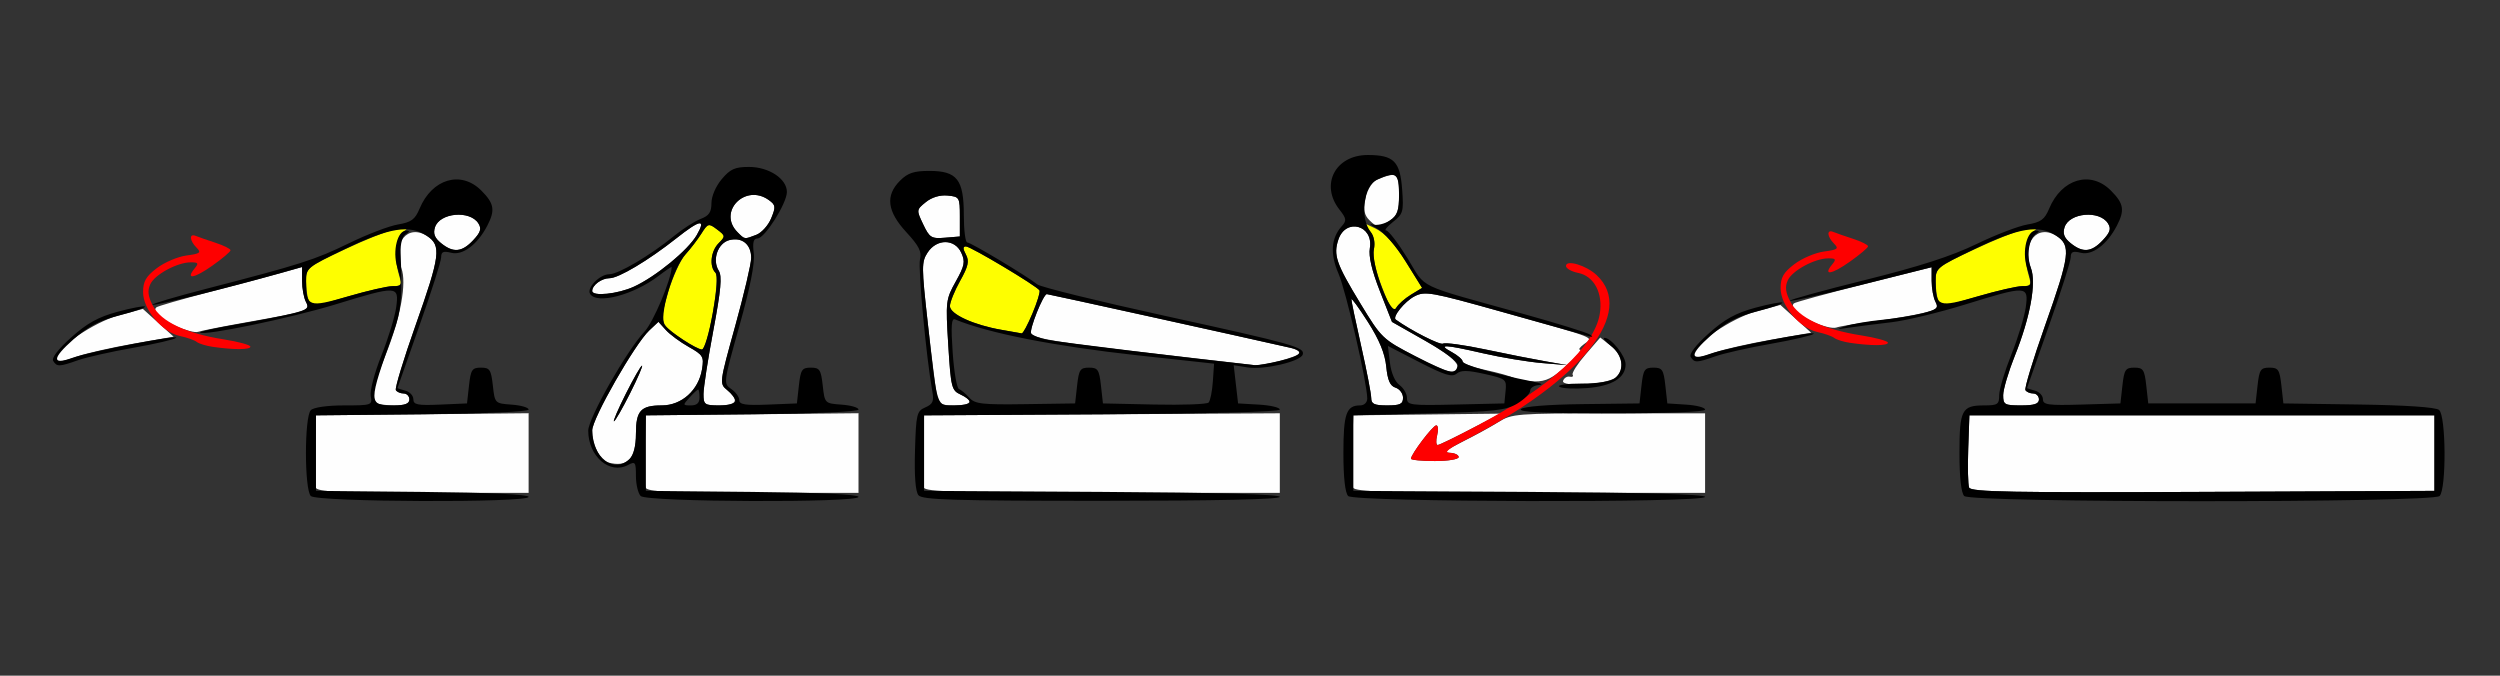 <?xml version="1.0" encoding="UTF-8" standalone="no"?>
<!-- Created with Inkscape (http://www.inkscape.org/) -->

<svg
   xmlns:dc="http://purl.org/dc/elements/1.1/"
   xmlns:cc="http://creativecommons.org/ns#"
   xmlns:rdf="http://www.w3.org/1999/02/22-rdf-syntax-ns#"
   xmlns:svg="http://www.w3.org/2000/svg"
   xmlns="http://www.w3.org/2000/svg"
   xmlns:sodipodi="http://sodipodi.sourceforge.net/DTD/sodipodi-0.dtd"
   xmlns:inkscape="http://www.inkscape.org/namespaces/inkscape"
   id="svg2985"
   version="1.1"
   inkscape:version="0.91 r13725"
   width="629"
   height="170"
   sodipodi:docname="20PH21301.svg">
  <rect width="100%" height="100%" fill="#333333" stroke="none"/>
  <defs
     id="defs2989" />
  <sodipodi:namedview
     pagecolor="#ffffff"
     bordercolor="#666666"
     borderopacity="1"
     objecttolerance="10"
     gridtolerance="10"
     guidetolerance="10"
     inkscape:pageopacity="0"
     inkscape:pageshadow="2"
     inkscape:window-width="1292"
     inkscape:window-height="803"
     id="namedview2987"
     showgrid="false"
     inkscape:zoom="0.48171701"
     inkscape:cx="38.40429"
     inkscape:cy="85"
     inkscape:window-x="0"
     inkscape:window-y="0"
     inkscape:window-maximized="0"
     inkscape:current-layer="svg2985" />
  <g
     id="g2995">
    <path
       style="fill:#fefefe"
       d="m 79.425,122.666 c -0.281,-0.733 -0.38,-5.121 -0.219,-9.75 L 79.5,104.5 l 26.75,-0.266 26.75,-0.266 0,10.016 0,10.016 -26.531,0 c -21.19,0 -26.634,-0.269 -27.043,-1.334 z m 83,0 c -0.281,-0.733 -0.38,-5.121 -0.219,-9.75 L 162.5,104.5 l 26.75,-0.266 26.75,-0.266 0,10.016 0,10.016 -26.531,0 c -21.19,0 -26.634,-0.269 -27.043,-1.334 z m 70,0 c -0.281,-0.733 -0.38,-5.121 -0.219,-9.75 L 232.5,104.5 l 44.75,-0.26 44.75,-0.26 0,10.01 0,10.01 -44.531,0 c -36.191,0 -44.627,-0.25 -45.043,-1.334 z m 108,0 c -0.281,-0.733 -0.38,-5.121 -0.219,-9.75 L 340.5,104.5 l 18.5,-0.214 18.5,-0.214 -7.5,3.914 c -4.125,2.153 -7.846,3.936 -8.269,3.964 -0.423,0.027 -0.487,-1.076 -0.142,-2.451 0.345,-1.375 0.241,-2.49 -0.231,-2.479 -0.859,0.021 -6.358,7.276 -6.358,8.388 0,0.325 2.7,0.59 6,0.59 3.333,0 6,-0.444 6,-1 0,-0.55 -1.012,-1.034 -2.25,-1.077 -1.616,-0.055 -0.701,-0.846 3.25,-2.807 3.025,-1.502 7.075,-3.716 9,-4.92 3.35,-2.095 4.538,-2.189 27.75,-2.193 L 429,104 l 0,10 0,10 -44.031,0 c -35.775,0 -44.127,-0.25 -44.543,-1.334 z m 155.003,0.008 c -0.283,-0.738 -0.383,-5.129 -0.222,-9.758 L 495.5,104.5 l 58.5,0 58.5,0 0,9.5 0,9.5 -58.278,0.258 c -48.002,0.213 -58.369,0.021 -58.793,-1.084 z m -342.539,-6.337 C 150.92,115.811 149,111.83 149,108.272 c 0,-2.939 10.723,-21.723 14.34,-25.122 l 2.322,-2.181 1.867,2.063 c 1.027,1.134 3.619,3.048 5.762,4.252 3.595,2.02 3.852,2.453 3.34,5.609 C 175.775,98.163 171.512,102 166.513,102 161.216,102 160,103.331 160,109.129 c 0,6.412 -2.105,8.547 -7.111,7.209 z M 158.5,99 c 1.939,-3.85 3.3,-7 3.025,-7 -0.275,0 -2.086,3.15 -4.025,7 -1.939,3.85 -3.3,7 -3.025,7 0.275,0 2.086,-3.15 4.025,-7 z m -63.833,2.333 c -1.276,-1.276 -0.648,-4.547 2.278,-11.854 3.855,-9.627 5.447,-18.319 4.036,-22.031 -2.417,-6.358 1.604,-11.261 6.568,-8.009 3.538,2.318 3.181,4.978 -3.013,22.47 -3.001,8.475 -5.223,15.788 -4.937,16.25 C 99.884,98.622 100.766,99 101.559,99 102.352,99 103,99.675 103,100.5 c 0,1.072 -1.093,1.5 -3.833,1.5 -2.108,0 -4.133,-0.3 -4.5,-0.667 z M 177,99.134 c 0,-1.577 1.117,-8.795 2.483,-16.041 1.914,-10.156 2.224,-13.589 1.354,-14.983 -1.713,-2.743 -0.236,-6.971 2.692,-7.706 3.187,-0.8 5.472,1.072 5.472,4.483 0,1.453 -1.808,9.16 -4.018,17.128 -4.003,14.433 -4.01,14.492 -2,16.147 C 186.077,100.707 185.41,102 181,102 c -3.736,0 -4,-0.189 -4,-2.866 z m 58.686,0.044 c -0.31,-1.552 -1.328,-9.638 -2.26,-17.969 -1.58,-14.114 -1.583,-15.32 -0.037,-17.678 2.309,-3.524 6.857,-3.484 8.478,0.074 1.024,2.248 0.833,3.24 -1.398,7.23 -2.501,4.476 -2.562,4.99 -1.885,15.98 0.655,10.637 0.849,11.424 3.058,12.431 C 245.143,100.842 244.505,102 240.125,102 c -3.451,0 -3.937,-0.309 -4.439,-2.822 z M 345,100.134 c 0,-1.026 -1.125,-6.849 -2.5,-12.94 -1.375,-6.091 -2.496,-11.439 -2.49,-11.884 0.005,-0.445 1.875,2.115 4.155,5.69 2.878,4.513 4.289,7.944 4.615,11.222 0.347,3.484 0.962,4.878 2.345,5.317 1.032,0.327 1.875,1.465 1.875,2.528 0,1.588 -0.713,1.933 -4,1.933 -3.237,0 -4,-0.356 -4,-1.866 z m 159,-0.718 c 0,-1.421 1.325,-5.893 2.945,-9.937 3.855,-9.627 5.447,-18.319 4.036,-22.031 -2.417,-6.358 1.604,-11.261 6.568,-8.009 3.538,2.318 3.181,4.978 -3.013,22.47 -3.001,8.475 -5.223,15.788 -4.937,16.25 C 509.884,98.622 510.766,99 511.559,99 512.352,99 513,99.675 513,100.5 c 0,1.111 -1.167,1.5 -4.5,1.5 -4.172,0 -4.5,-0.188 -4.5,-2.583 z M 393.274,95.803 c 0.262,-0.717 1.016,-1.179 1.675,-1.028 0.66,0.151 0.988,-0.074 0.73,-0.5 -0.258,-0.426 1.199,-2.706 3.238,-5.066 l 3.708,-4.291 2.687,2.114 c 2.951,2.321 3.532,6.023 1.244,7.922 -2.147,1.782 -13.898,2.534 -13.283,0.85 z M 381,95.129 c -0.825,-0.445 -4.088,-1.364 -7.25,-2.041 -3.163,-0.677 -5.75,-1.635 -5.75,-2.128 0,-0.493 -1.238,-1.568 -2.75,-2.388 -3.698,-2.006 -1.895,-1.932 7.961,0.33 4.559,1.046 11.214,2.146 14.789,2.444 l 6.5,0.542 -5.5,-0.949 c -3.025,-0.522 -9.883,-1.876 -15.24,-3.01 -5.357,-1.133 -10.17,-1.795 -10.695,-1.471 -0.718,0.444 -8.079,-3.299 -11.896,-6.05 -0.915,-0.659 2.237,-4.569 4.718,-5.851 2.641,-1.365 4.105,-1.104 22.152,3.952 24.319,6.814 22.947,6.275 20.52,8.061 C 397.491,87.357 397.041,88 397.558,88 c 0.517,0 -1.028,1.8 -3.435,4 -3.447,3.151 -5.145,3.994 -8,3.97 C 384.131,95.953 381.825,95.575 381,95.129 z m -24.908,-5.508 c -8.248,-4.27 -8.51,-4.521 -13.788,-13.216 -6.138,-10.11 -6.866,-12.215 -5.573,-16.113 1.842,-5.555 8.902,-3.638 7.922,2.15 -0.345,2.036 0.498,5.644 2.526,10.803 l 3.043,7.746 8.381,4.754 c 7.655,4.343 9.922,6.942 6.898,7.908 -0.55,0.176 -4.783,-1.639 -9.408,-4.033 z M 291,89.023 C 265.353,86.05 260.255,85.222 259.437,83.898 258.886,83.007 262.478,74 263.384,74 c 0.382,0 49.374,10.799 61.366,13.526 1.238,0.281 2.25,0.876 2.25,1.321 0,0.816 -9.148,3.261 -11.326,3.026 C 315.028,91.804 303.925,90.522 291,89.023 z M 14,90.078 c 0,-2.442 9.714,-9.049 15.679,-10.664 l 6.267,-1.696 3.868,3.495 3.868,3.495 -10.02,1.754 C 28.151,87.426 21.866,88.842 19.695,89.607 15.064,91.242 14,91.33 14,90.078 z m 412,-1 c 0,-2.442 9.714,-9.049 15.679,-10.664 l 6.267,-1.696 3.868,3.495 3.868,3.495 -10.02,1.754 c -5.511,0.965 -11.796,2.38 -13.967,3.146 C 427.064,90.242 426,90.33 426,89.078 z M 44.373,82.086 C 40.294,80.23 38.306,78.361 39.325,77.341 39.614,77.052 45.622,75.316 52.675,73.483 59.729,71.65 67.862,69.482 70.75,68.665 l 5.25,-1.484 0,3.475 c 0,1.911 0.439,4.296 0.976,5.299 1.181,2.207 0.886,2.308 -14.669,5.074 -6.156,1.094 -11.781,2.202 -12.5,2.462 -0.719,0.26 -3.164,-0.373 -5.434,-1.405 z m 412,-1 c -4.086,-1.859 -6.068,-3.725 -5.044,-4.749 0.291,-0.291 8.211,-2.46 17.6,-4.819 L 486,67.228 l 0,3.452 c 0,1.898 0.437,4.267 0.97,5.264 0.838,1.566 0.395,1.953 -3.25,2.84 -2.321,0.565 -7.82,1.489 -12.22,2.052 -4.4,0.564 -8.675,1.273 -9.5,1.576 -0.825,0.303 -3.357,-0.293 -5.627,-1.326 z M 149,73.2 c 0,-1.454 2.368,-3.2 4.339,-3.2 2.287,0 9.796,-4.48 16.83,-10.04 6.043,-4.777 7.552,-5.017 5.137,-0.82 C 173.126,62.93 164.998,69.607 159.5,72.124 155.424,73.991 149,74.649 149,73.2 z M 110.984,61.188 c -1.639,-1.327 -2.052,-2.397 -1.544,-3.998 1.167,-3.677 8.806,-4.366 10.925,-0.985 0.841,1.341 0.559,2.248 -1.322,4.25 -2.826,3.009 -5.004,3.207 -8.058,0.733 z m 410,0 c -1.639,-1.327 -2.052,-2.397 -1.544,-3.998 1.167,-3.677 8.806,-4.366 10.925,-0.985 0.841,1.341 0.559,2.248 -1.322,4.25 -2.826,3.009 -5.004,3.207 -8.058,0.733 z M 185.571,58.429 c -5.142,-5.142 1.982,-12.4 7.914,-8.063 1.677,1.226 1.732,1.695 0.535,4.584 -0.733,1.77 -2.417,3.63 -3.742,4.134 -3.063,1.165 -2.859,1.193 -4.707,-0.656 z m 46.707,-1.971 c -1.73,-3.628 -1.724,-3.679 0.661,-5.61 1.506,-1.219 3.558,-1.836 5.484,-1.648 C 241.409,49.491 241.5,49.648 241.5,54.5 l 0,5 -3.738,0.31 c -3.436,0.285 -3.879,0.014 -5.484,-3.352 z M 344.479,55.336 c -1.15,-1.15 -1.481,-2.579 -1.071,-4.625 C 343.733,49.083 344,47.428 344,47.036 344,46.137 348.608,44 350.547,44 351.622,44 352,45.287 352,48.943 c 0,3.975 -0.436,5.248 -2.223,6.5 -2.787,1.952 -3.248,1.943 -5.298,-0.107 z"
       id="path3005"
       inkscape:connector-curvature="0" />
    <path
       style="fill:#fefe00"
       d="m 171.982,85.574 c -6.01,-3.944 -6.145,-4.373 -3.847,-12.129 1.132,-3.819 3.081,-8.069 4.332,-9.444 1.25,-1.375 3.051,-3.725 4,-5.223 1.656,-2.612 1.817,-2.655 3.936,-1.057 2.131,1.607 2.145,1.731 0.403,3.473 -1.967,1.967 -2.393,5.821 -0.818,7.396 1.29,1.29 -1.902,19.434 -3.405,19.352 -0.596,-0.032 -2.667,-1.098 -4.602,-2.367 z M 252,82.989 c -7.047,-1.216 -13,-3.95 -13,-5.971 0,-0.971 1.152,-3.826 2.56,-6.345 2.066,-3.697 2.349,-4.974 1.465,-6.626 C 242.23,62.561 242.231,62 243.03,62 c 1.18,0 17.811,9.934 18.502,11.051 0.505,0.817 -3.705,10.996 -4.48,10.831 C 256.748,83.818 254.475,83.415 252,82.989 z m 95.732,-10.684 c -1.682,-4.356 -2.422,-7.807 -2.056,-9.59 0.395,-1.926 -0.006,-3.423 -1.299,-4.852 l -1.87,-2.067 3.512,1.675 c 2.405,1.147 4.816,3.77 7.649,8.322 l 4.137,6.648 -2.814,1.711 c -1.548,0.941 -3.223,2.442 -3.722,3.334 -0.706,1.261 -1.494,0.105 -3.535,-5.182 z M 77.607,75.418 C 77.273,74.548 77,72.376 77,70.591 c 0,-3.124 0.365,-3.418 9.75,-7.847 10.197,-4.813 18.618,-7.357 14.831,-4.481 -2.07,1.572 -2.567,6.237 -1.172,10.987 0.724,2.463 0.556,2.75 -1.602,2.75 -1.325,0 -6.212,1.116 -10.858,2.479 -10.083,2.959 -9.584,2.913 -10.342,0.939 z m 410,0 C 487.273,74.548 487,72.376 487,70.591 c 0,-3.124 0.365,-3.418 9.75,-7.847 10.197,-4.813 18.618,-7.357 14.831,-4.481 -2.07,1.572 -2.567,6.237 -1.172,10.987 0.724,2.463 0.556,2.75 -1.602,2.75 -1.325,0 -6.212,1.116 -10.858,2.479 -10.083,2.959 -9.584,2.913 -10.342,0.939 z"
       id="path3001"
       inkscape:connector-curvature="0" />
    <path
       style="fill:#fe0000"
       d="m 355,115.41 c 0,-1.112 5.499,-8.367 6.358,-8.388 0.472,-0.012 0.576,1.104 0.231,2.479 -0.345,1.375 -0.281,2.491 0.142,2.481 0.423,-0.011 4.983,-2.256 10.133,-4.99 18.141,-9.629 29.245,-19.759 30.627,-27.937 0.887,-5.25 -1.383,-9.582 -5.447,-10.395 C 395.37,68.324 394,67.54 394,66.917 c 0,-1.673 5.07,-0.17 7.698,2.283 9.983,9.317 -3.631,26.439 -32.985,41.485 -4.338,2.223 -5.534,3.204 -3.963,3.25 1.238,0.036 2.25,0.515 2.25,1.065 0,0.556 -2.667,1 -6,1 -3.3,0 -6,-0.266 -6,-0.59 z M 53.5,87.262 c -1.65,-0.241 -3.45,-0.797 -4,-1.235 C 48.95,85.589 47.056,84.922 45.292,84.545 40.807,83.587 36,77.881 36,73.516 c 0,-2.72 0.704,-3.951 3.463,-6.055 1.904,-1.453 5.256,-2.882 7.447,-3.175 3.477,-0.466 3.8,-0.719 2.537,-1.981 -1.776,-1.776 -1.902,-3.659 -0.197,-2.952 0.688,0.285 2.938,1.069 5,1.742 2.062,0.673 3.75,1.515 3.75,1.872 0,0.357 -2.074,2.111 -4.61,3.899 -4.586,3.233 -6.823,3.567 -4.41,0.66 C 50.049,66.236 49.9,66 48.024,66 c -3.421,0 -9.097,3.067 -10.215,5.52 -0.749,1.643 -0.58,3.023 0.665,5.429 2.051,3.966 8.324,6.941 17.776,8.43 3.712,0.585 6.75,1.414 6.75,1.842 0,0.799 -4.187,0.817 -9.5,0.04 z m 412,-1 c -1.65,-0.241 -3.45,-0.797 -4,-1.235 -0.55,-0.438 -2.444,-1.105 -4.208,-1.482 C 452.807,82.587 448,76.881 448,72.516 c 0,-2.72 0.704,-3.951 3.463,-6.055 1.904,-1.453 5.256,-2.882 7.447,-3.175 3.477,-0.466 3.8,-0.719 2.537,-1.981 -1.776,-1.776 -1.902,-3.659 -0.197,-2.952 0.688,0.285 2.938,1.069 5,1.742 2.062,0.673 3.75,1.515 3.75,1.872 0,0.357 -2.074,2.111 -4.61,3.899 -4.586,3.233 -6.823,3.567 -4.41,0.66 C 462.049,65.236 461.9,65 460.024,65 c -3.421,0 -9.097,3.067 -10.215,5.52 -0.749,1.643 -0.58,3.023 0.665,5.429 2.051,3.966 8.324,6.941 17.776,8.43 3.712,0.585 6.75,1.414 6.75,1.842 0,0.799 -4.187,0.817 -9.5,0.04 z"
       id="path2999"
       inkscape:connector-curvature="0" />
    <path
       style="fill:#000000"
       d="m 78.2,124.8 c -1.634,-1.634 -1.634,-19.966 0,-21.6 0.71,-0.71 4.125,-1.2 8.361,-1.2 6.986,0 7.15,-0.058 6.71,-2.359 -0.248,-1.298 0.96,-5.882 2.684,-10.188 1.724,-4.305 3.401,-9.769 3.726,-12.141 0.752,-5.484 0.321,-5.503 -15.373,-0.694 -11.103,3.403 -33.065,7.957 -33.976,7.047 -0.228,-0.228 3.992,-1.164 9.377,-2.081 5.385,-0.917 11.69,-2.153 14.011,-2.747 3.64,-0.932 4.087,-1.33 3.25,-2.893 C 76.437,74.947 76,72.568 76,70.656 l 0,-3.475 -5.25,1.485 c -13.076,3.698 -32.033,8.385 -32.406,8.011 -0.226,-0.226 5.791,-2.013 13.372,-3.971 23.822,-6.152 27.571,-7.347 36.057,-11.495 4.55,-2.224 10.105,-4.353 12.344,-4.731 3.378,-0.571 4.306,-1.25 5.451,-3.992 3.14,-7.516 10.416,-9.657 15.508,-4.565 3.274,3.274 3.561,4.951 1.518,8.877 -2.459,4.726 -6.175,7.523 -9.04,6.804 -2.019,-0.507 -2.556,-0.27 -2.559,1.128 C 110.994,65.704 108.521,73.475 105.5,82 c -3.021,8.525 -5.494,15.56 -5.496,15.633 -0.002,0.073 0.896,0.369 1.996,0.656 1.1,0.288 2,1.261 2,2.162 0,1.386 1.041,1.594 6.75,1.344 L 117.5,101.5 118,97 c 0.444,-4 0.778,-4.5 3,-4.5 2.222,0 2.556,0.5 3,4.5 0.499,4.489 0.511,4.501 4.75,4.808 2.337,0.169 4.25,0.724 4.25,1.234 0,0.539 -11.197,1.038 -26.75,1.193 L 79.5,104.5 l 0,9.5 0,9.5 26.75,0.266 c 16.69,0.166 26.75,0.636 26.75,1.25 0,1.524 -53.27,1.313 -54.8,-0.216 z M 103,100.5 c 0,-0.825 -0.648,-1.5 -1.441,-1.5 -0.793,0 -1.675,-0.378 -1.96,-0.84 -0.286,-0.462 1.936,-7.775 4.937,-16.25 6.283,-17.743 6.578,-20.134 2.791,-22.615 -4.299,-2.817 -9.352,-2.009 -20.316,3.25 -9.93,4.763 -10.01,4.83 -9.995,8.378 0.027,6.3 0.646,6.514 10.542,3.645 C 92.428,73.155 97.445,72 98.707,72 c 2.639,0 2.653,-0.059 1.216,-4.884 -1.202,-4.034 0.087,-9.127 2.302,-9.101 0.928,0.011 0.888,0.26 -0.147,0.915 -0.875,0.554 -1.365,2.374 -1.276,4.735 0.433,11.404 0.155,14.501 -1.79,19.93 C 92.606,101.478 92.605,102 98.969,102 101.885,102 103,101.585 103,100.5 z m 16.042,-40.045 c 1.881,-2.002 2.163,-2.909 1.322,-4.25 -2.119,-3.381 -9.758,-2.692 -10.925,0.985 -0.508,1.601 -0.095,2.671 1.544,3.998 3.055,2.474 5.232,2.276 8.058,-0.733 z M 161.2,124.8 c -0.66,-0.66 -1.2,-2.926 -1.2,-5.035 0,-3.512 -0.167,-3.746 -1.979,-2.776 C 153.384,119.47 148,114.825 148,108.343 c 0,-3.114 9.703,-20.18 14.178,-24.936 2.209,-2.348 6.736,-13.115 6.814,-16.208 0.004,-0.165 -1.479,0.833 -3.296,2.219 -6.305,4.809 -15.557,7.235 -17.235,4.519 C 147.538,72.443 150.909,69 153.294,69 c 2.28,0 10.343,-4.759 16.238,-9.583 2.218,-1.815 5.255,-3.765 6.75,-4.334 C 178.391,54.281 179,53.389 179,51.101 c 0,-1.713 1.085,-4.237 2.589,-6.025 C 183.737,42.524 184.907,42 188.454,42 c 5.017,0 9.556,3.012 9.527,6.323 C 197.956,51.194 192.385,60 190.593,60 c -1.036,0 -1.283,0.981 -0.946,3.75 0.305,2.504 -0.896,8.569 -3.614,18.25 -4.033,14.364 -4.053,14.513 -2.052,15.872 1.111,0.755 2.019,2.012 2.019,2.794 0,1.125 1.512,1.361 7.25,1.128 L 200.5,101.5 201,97 c 0.444,-4 0.778,-4.5 3,-4.5 2.222,0 2.556,0.5 3,4.5 0.499,4.489 0.511,4.501 4.75,4.808 2.337,0.169 4.25,0.724 4.25,1.234 0,0.539 -11.197,1.038 -26.75,1.193 L 162.5,104.5 l 0,9.5 0,9.5 26.75,0.266 c 16.69,0.166 26.75,0.636 26.75,1.25 0,1.524 -53.27,1.313 -54.8,-0.216 z m -2.771,-9.371 C 159.414,114.443 160,112.094 160,109.129 160,103.331 161.216,102 166.513,102 c 4.999,0 9.262,-3.837 10.117,-9.108 0.512,-3.156 0.255,-3.589 -3.34,-5.609 -2.142,-1.204 -4.735,-3.117 -5.762,-4.252 l -1.867,-2.063 -2.322,2.181 C 159.723,86.549 149,105.333 149,108.272 c 0,6.863 5.527,11.058 9.429,7.157 z M 157.5,99 c 1.939,-3.85 3.75,-7 4.025,-7 0.275,0 -1.086,3.15 -3.025,7 -1.939,3.85 -3.75,7 -4.025,7 -0.275,0 1.086,-3.15 3.025,-7 z m 18.5,1 c 0,-1.1 -0.155,-2 -0.345,-2 -0.19,0 -1.159,0.9 -2.155,2 -1.757,1.941 -1.747,2 0.345,2 1.488,0 2.155,-0.619 2.155,-2 z m 9,0.91 c 0,-0.599 -0.908,-1.837 -2.018,-2.75 -2.01,-1.654 -2.003,-1.713 2,-16.147 C 187.192,74.046 189,66.339 189,64.886 c 0,-3.41 -2.285,-5.282 -5.472,-4.483 -2.928,0.735 -4.405,4.963 -2.692,7.706 0.87,1.393 0.56,4.827 -1.354,14.983 C 178.117,90.338 177,97.557 177,99.134 177,101.811 177.264,102 181,102 c 2.22,0 4,-0.485 4,-1.09 z m -5.677,-22.121 c 1.091,-6.074 1.318,-9.548 0.666,-10.2 -1.575,-1.575 -1.149,-5.429 0.818,-7.396 1.742,-1.742 1.728,-1.866 -0.403,-3.473 -2.119,-1.598 -2.28,-1.555 -3.936,1.057 -0.95,1.498 -2.75,3.848 -4,5.223 -3.181,3.498 -6.796,15.899 -5.196,17.827 1.543,1.859 7.908,6.038 9.313,6.114 0.596,0.032 1.829,-4.086 2.739,-9.152 z M 159.5,72.124 c 5.498,-2.518 13.626,-9.195 15.807,-12.984 2.415,-4.197 0.906,-3.956 -5.137,0.82 C 163.136,65.52 155.626,70 153.339,70 151.368,70 149,71.746 149,73.2 c 0,1.449 6.424,0.791 10.5,-1.076 z m 30.779,-13.04 c 1.325,-0.504 3.009,-2.364 3.742,-4.134 1.197,-2.889 1.142,-3.358 -0.535,-4.584 -5.932,-4.338 -13.056,2.921 -7.914,8.063 1.849,1.849 1.644,1.82 4.707,0.656 z M 231.085,124.602 c -0.754,-0.909 -1.059,-4.844 -0.872,-11.25 0.269,-9.205 0.439,-9.918 2.597,-10.852 1.891,-0.819 2.211,-1.544 1.768,-4 -1.534,-8.5 -3.648,-31.084 -3.111,-33.226 0.489,-1.948 -0.224,-3.371 -3.425,-6.844 -4.851,-5.263 -5.336,-9.227 -1.588,-12.975 C 228.391,43.518 229.941,43 233.8,43 c 7.01,0 8.692,2.147 8.697,11.1 0.002,3.794 0.392,6.898 0.868,6.899 0.897,0.001 15.002,8.447 17.636,10.56 0.825,0.662 15.225,4.211 32,7.887 32.586,7.141 35.376,7.925 34.761,9.77 -0.582,1.745 -9.701,3.879 -13.813,3.233 l -3.552,-0.558 0.552,4.804 L 311.5,101.5 l 5.25,0.302 c 2.888,0.166 5.25,0.724 5.25,1.24 0,0.565 -17.759,1.041 -44.75,1.198 l -44.75,0.26 0,9.5 0,9.5 44.75,0.26 c 28.681,0.167 44.75,0.616 44.75,1.25 0,0.638 -15.937,0.99 -44.878,0.99 -37.21,0 -45.076,-0.239 -46.037,-1.398 z M 244,101.161 c 0,-0.462 -1.061,-1.323 -2.359,-1.914 -2.209,-1.007 -2.403,-1.793 -3.058,-12.431 -0.677,-10.99 -0.616,-11.505 1.885,-15.98 2.23,-3.99 2.422,-4.982 1.398,-7.23 -1.621,-3.558 -6.169,-3.598 -8.478,-0.074 -1.545,2.358 -1.543,3.564 0.037,17.678 C 235.876,103.102 235.521,102 240.125,102 242.256,102 244,101.622 244,101.161 z M 271,97 c 0.444,-4 0.778,-4.5 3,-4.5 2.222,0 2.556,0.5 3,4.5 l 0.5,4.5 12.919,0.281 c 7.105,0.155 13.257,-0.07 13.67,-0.5 0.413,-0.43 0.892,-2.806 1.063,-5.281 l 0.311,-4.5 -18.982,-2.071 c -21.076,-2.299 -37.758,-5.574 -46.188,-9.067 -0.914,-0.379 -1.059,1.634 -0.599,8.319 0.334,4.85 1.045,8.987 1.581,9.194 0.536,0.206 1.705,1.19 2.599,2.185 1.423,1.585 3.182,1.787 14.125,1.625 L 270.5,101.5 271,97 z m 50.924,-6.172 c 5.428,-1.253 6.472,-2.473 2.826,-3.302 C 312.759,84.799 263.766,74 263.384,74 c -0.906,0 -4.498,9.007 -3.947,9.898 0.297,0.481 2.233,1.218 4.302,1.638 2.797,0.567 36.355,4.662 51.935,6.338 0.646,0.069 3.458,-0.401 6.25,-1.046 z M 259.774,78.861 c 1.194,-2.827 1.985,-5.441 1.757,-5.809 C 260.841,71.934 244.21,62 243.03,62 c -0.798,0 -0.8,0.561 -0.005,2.046 0.884,1.652 0.602,2.929 -1.465,6.626 C 240.152,73.191 239,76.046 239,77.017 c 0,2.021 5.953,4.756 13,5.971 2.475,0.427 4.748,0.829 5.052,0.894 0.303,0.065 1.529,-2.195 2.723,-5.022 z M 241.5,54.5 c 0,-4.852 -0.091,-5.009 -3.077,-5.3 -1.925,-0.188 -3.978,0.429 -5.484,1.648 -2.385,1.931 -2.391,1.982 -0.661,5.61 1.605,3.366 2.048,3.636 5.484,3.352 L 241.5,59.5 l 0,-5 z m 97.7,70.3 c -0.767,-0.767 -1.2,-4.667 -1.2,-10.8 0,-9.902 0.734,-12 4.2,-12 1.041,0 1.8,-0.731 1.8,-1.732 0,-3.854 -5.347,-27.079 -7.236,-31.431 -2.149,-4.951 -1.872,-8.933 0.829,-11.933 1.259,-1.397 1.187,-1.914 -0.578,-4.158 C 332.085,46.478 335.951,39 344.123,39 c 6.567,0 8.147,1.588 8.662,8.707 0.403,5.567 0.244,6.124 -2.311,8.134 C 348.965,57.029 348.201,58 348.776,58 c 0.575,0 2.988,3.148 5.362,6.995 4.87,7.891 1.605,6.33 29.362,14.046 8.25,2.293 15.675,4.594 16.5,5.112 1.049,0.659 0.748,0.732 -1,0.242 -1.375,-0.385 -11.002,-3.085 -21.393,-6 -17.636,-4.947 -19.081,-5.202 -21.72,-3.837 -2.48,1.283 -5.633,5.192 -4.718,5.851 3.818,2.751 11.178,6.494 11.896,6.05 0.525,-0.325 5.338,0.337 10.695,1.471 C 379.117,89.063 385.975,90.418 389,90.94 l 5.5,0.949 -6.5,-0.542 c -3.575,-0.298 -10.23,-1.398 -14.789,-2.444 -9.856,-2.262 -11.66,-2.337 -7.961,-0.33 1.512,0.821 2.75,1.891 2.75,2.378 0,0.828 8.311,3.209 17.5,5.014 2.205,0.433 2.991,0.842 1.75,0.911 -1.238,0.069 -2.25,0.703 -2.25,1.41 0,0.706 -1.462,2.169 -3.25,3.25 -2.834,1.714 -5.681,2.03 -22.25,2.466 l -19,0.5 0,9.5 0,9.5 44.25,0.26 c 28.348,0.167 44.25,0.616 44.25,1.25 0,1.542 -88.255,1.335 -89.8,-0.21 z M 353,100.067 c 0,-1.063 -0.844,-2.2 -1.875,-2.528 -1.384,-0.439 -1.999,-1.834 -2.345,-5.317 C 348.453,88.944 347.042,85.513 344.164,81 c -2.28,-3.575 -4.15,-6.136 -4.155,-5.69 -0.005,0.445 1.115,5.793 2.49,11.884 1.375,6.091 2.5,11.914 2.5,12.94 0,1.51 0.763,1.866 4,1.866 3.287,0 4,-0.345 4,-1.933 z m 25.801,-1.647 c 0.291,-2.984 0.127,-3.118 -5.298,-4.332 -4.321,-0.967 -5.925,-0.983 -7.026,-0.068 -1.137,0.944 -3.039,0.355 -9.354,-2.896 l -7.926,-4.081 0.512,4.229 c 0.308,2.543 1.266,4.776 2.402,5.601 1.039,0.755 1.89,2.231 1.89,3.281 0,1.79 0.764,1.891 12.25,1.628 L 378.5,101.5 l 0.301,-3.08 z m -12.059,-6.503 c 0.145,-0.851 -3.105,-3.315 -8.139,-6.171 l -8.381,-4.754 -3.043,-7.746 c -2.027,-5.159 -2.87,-8.767 -2.526,-10.803 0.981,-5.789 -6.08,-7.705 -7.922,-2.15 -1.292,3.898 -0.564,6.003 5.573,16.113 5.279,8.695 5.54,8.946 13.788,13.216 8.579,4.441 10.223,4.796 10.649,2.296 z m -11.752,-17.765 2.814,-1.711 -4.14,-6.652 c -2.344,-3.767 -5.446,-7.348 -7.152,-8.257 -1.657,-0.883 -2.161,-1.353 -1.121,-1.046 1.04,0.307 2.953,-0.137 4.25,-0.987 1.956,-1.281 2.359,-2.397 2.359,-6.523 0,-5.385 -0.78,-5.946 -5.364,-3.857 -3.583,1.632 -4.63,9.772 -1.71,13.291 0.761,0.917 1.073,2.732 0.744,4.333 -0.773,3.77 4.284,17.09 5.597,14.743 0.5,-0.893 2.175,-2.393 3.722,-3.334 z M 494.2,124.8 c -0.767,-0.767 -1.2,-4.667 -1.2,-10.8 0,-10.875 0.581,-12 6.2,-12 3.419,0 3.8,-0.259 3.8,-2.583 0,-1.421 1.37,-6.005 3.045,-10.188 1.675,-4.182 3.311,-9.545 3.636,-11.917 0.752,-5.49 0.305,-5.509 -15.373,-0.661 -6.494,2.008 -14.759,3.996 -18.365,4.418 -3.606,0.422 -8.331,1.026 -10.5,1.342 -3.575,0.521 -3.664,0.484 -0.955,-0.396 1.644,-0.534 5.694,-1.229 9,-1.545 3.306,-0.316 7.91,-1.056 10.231,-1.644 3.641,-0.923 4.087,-1.318 3.25,-2.882 C 486.437,74.947 486,72.578 486,70.68 l 0,-3.451 -17.625,4.427 c -9.694,2.435 -17.811,4.241 -18.038,4.014 -0.227,-0.227 8.266,-2.572 18.875,-5.211 13.759,-3.422 21.795,-6.014 28.033,-9.04 4.81,-2.333 10.59,-4.554 12.844,-4.935 3.408,-0.576 4.332,-1.249 5.48,-3.996 3.14,-7.516 10.416,-9.657 15.508,-4.565 3.274,3.274 3.561,4.951 1.518,8.877 -2.459,4.726 -6.175,7.523 -9.04,6.804 -2.019,-0.507 -2.556,-0.27 -2.559,1.128 C 520.994,65.704 518.521,73.475 515.5,82 c -3.021,8.525 -5.494,15.56 -5.496,15.633 -0.002,0.073 0.896,0.369 1.996,0.656 1.1,0.288 2,1.256 2,2.153 0,1.415 1.288,1.592 9.75,1.344 L 533.5,101.5 534,97 c 0.444,-4 0.778,-4.5 3,-4.5 2.222,0 2.556,0.5 3,4.5 l 0.5,4.5 13.5,0 13.5,0 0.5,-4.5 c 0.444,-4 0.778,-4.5 3,-4.5 2.222,0 2.556,0.5 3,4.5 l 0.5,4.5 18.925,0.273 c 11.894,0.171 19.417,0.681 20.25,1.372 1.757,1.458 1.864,19.916 0.125,21.655 -1.733,1.733 -117.867,1.733 -119.6,0 z m 118.3,-10.8 0,-9.5 -58.5,0 -58.5,0 -0.293,8.416 c -0.161,4.629 -0.061,9.02 0.222,9.758 0.424,1.105 10.791,1.296 58.793,1.084 L 612.5,123.5 l 0,-9.5 z M 513,100.5 c 0,-0.825 -0.648,-1.5 -1.441,-1.5 -0.793,0 -1.675,-0.378 -1.96,-0.84 -0.286,-0.462 1.936,-7.775 4.937,-16.25 6.283,-17.743 6.578,-20.134 2.791,-22.615 -4.299,-2.817 -9.352,-2.009 -20.316,3.25 -9.93,4.763 -10.01,4.83 -9.995,8.378 0.027,6.3 0.646,6.514 10.542,3.645 C 502.428,73.155 507.445,72 508.707,72 c 2.639,0 2.653,-0.059 1.216,-4.884 -1.202,-4.034 0.087,-9.127 2.302,-9.101 0.941,0.011 0.968,0.211 0.104,0.76 -1.851,1.177 -2.54,5.541 -1.363,8.636 1.427,3.753 -0.148,12.394 -4.022,22.068 C 505.325,93.524 504,97.996 504,99.417 504,101.812 504.328,102 508.5,102 c 3.333,0 4.5,-0.389 4.5,-1.5 z m 16.042,-40.045 c 1.881,-2.002 2.163,-2.909 1.322,-4.25 -2.119,-3.381 -9.758,-2.692 -10.925,0.985 -0.508,1.601 -0.095,2.671 1.544,3.998 3.055,2.474 5.232,2.276 8.058,-0.733 z M 382.674,102.926 c 0.648,-0.648 6.774,-1.144 15.45,-1.25 L 412.5,101.5 413,97 c 0.444,-4 0.778,-4.5 3,-4.5 2.222,0 2.556,0.5 3,4.5 l 0.5,4.5 4.75,0.305 c 2.612,0.168 4.75,0.73 4.75,1.25 0,0.567 -9.483,0.945 -23.7,0.945 -16.892,0 -23.391,-0.309 -22.626,-1.074 z m 9.676,-5.624 c -0.632,-0.441 1.887,-0.803 5.6,-0.805 4.24,-0.002 7.363,-0.512 8.4,-1.372 2.459,-2.041 2.012,-5.695 -0.985,-8.052 C 403.916,85.933 403.163,85 403.691,85 405.371,85 409,89.551 409,91.659 c 0,3.397 -3.367,5.478 -9.676,5.98 -3.203,0.255 -6.341,0.103 -6.974,-0.338 z M 13.381,90.808 c -0.457,-0.739 1.268,-2.988 4.536,-5.915 4.014,-3.595 6.805,-5.138 11.692,-6.46 3.531,-0.956 6.618,-1.539 6.861,-1.296 0.243,0.243 -2.606,1.227 -6.331,2.187 -5.187,1.336 -7.928,2.766 -11.706,6.105 -5.355,4.733 -5.444,6.49 -0.234,4.612 4.444,-1.601 27.162,-5.983 26.124,-5.039 C 43.87,85.414 39,86.543 33.5,87.511 28,88.478 21.756,89.884 19.624,90.635 c -4.735,1.667 -5.309,1.683 -6.243,0.173 z m 412,-1 c -0.457,-0.739 1.268,-2.988 4.536,-5.915 4.014,-3.595 6.805,-5.138 11.692,-6.46 3.531,-0.956 6.618,-1.539 6.861,-1.296 0.243,0.243 -2.606,1.227 -6.331,2.187 -5.187,1.336 -7.928,2.766 -11.706,6.105 -5.355,4.733 -5.444,6.49 -0.234,4.612 4.444,-1.601 27.162,-5.983 26.124,-5.039 -0.453,0.411 -5.323,1.54 -10.823,2.508 -5.5,0.968 -11.744,2.374 -13.876,3.125 -4.735,1.667 -5.309,1.683 -6.243,0.173 z"
       id="path2997"
       inkscape:connector-curvature="0" />
  </g>
</svg>
